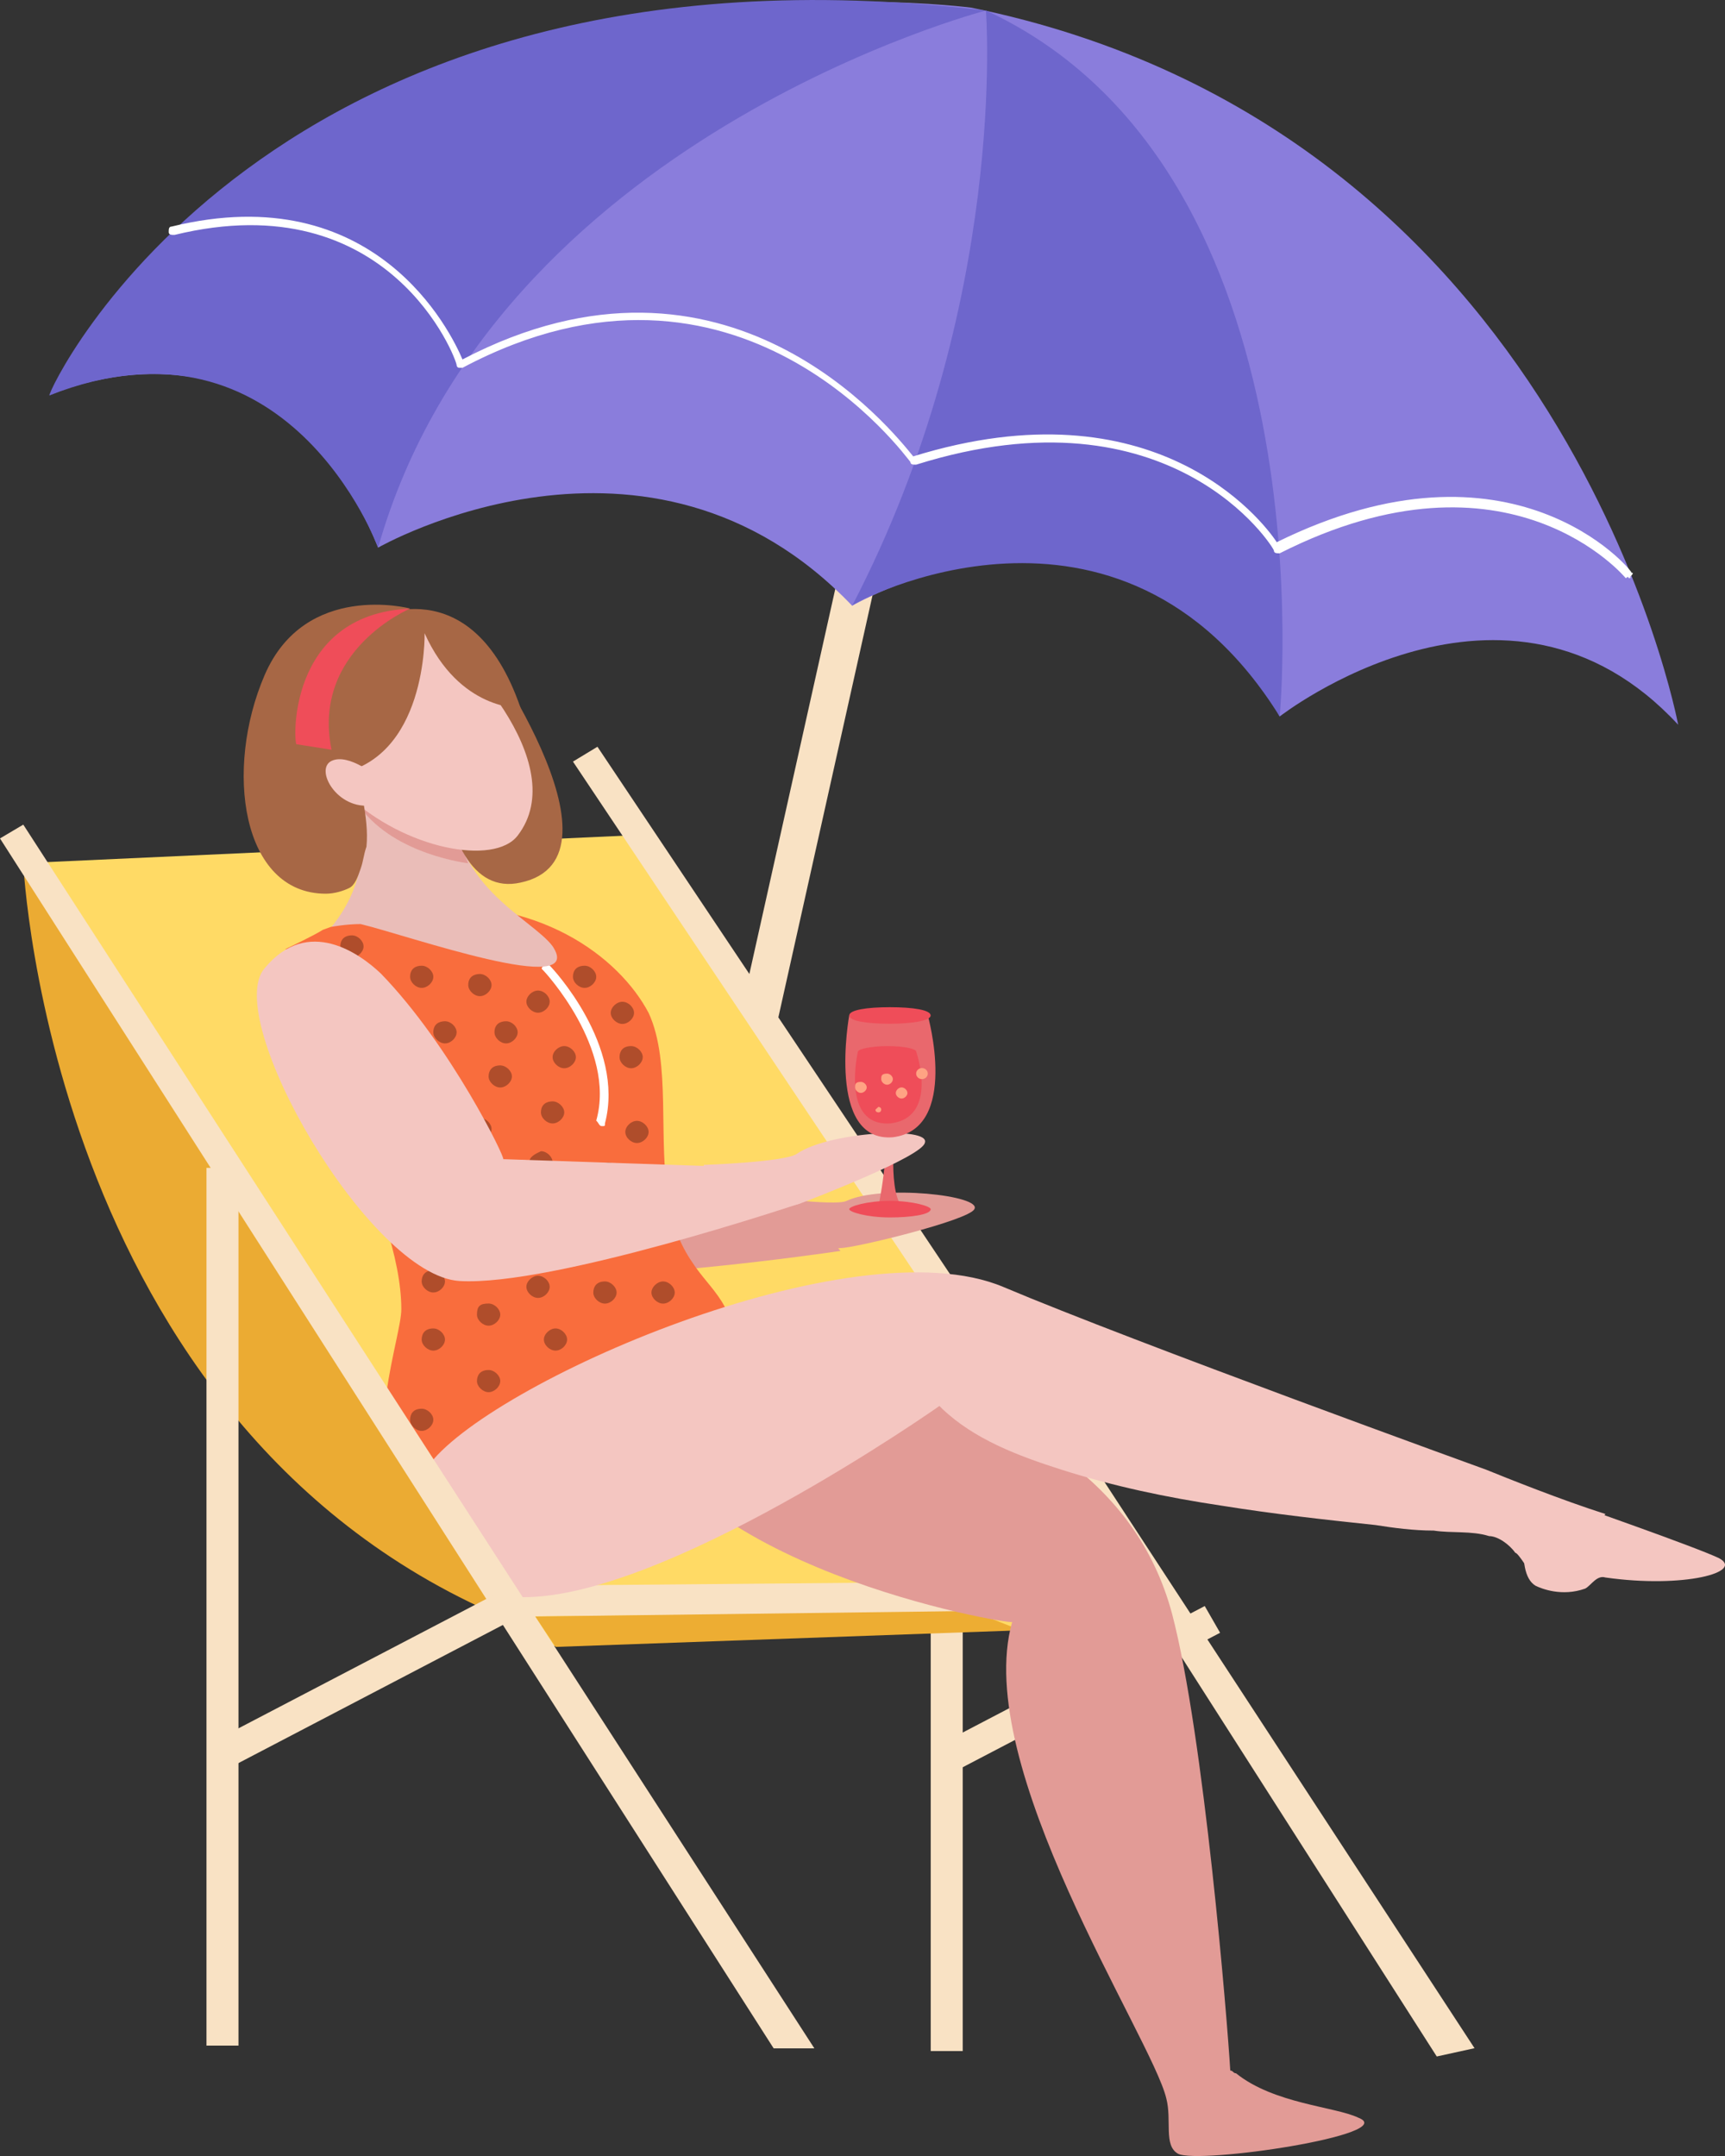 <svg width="20" height="25" viewBox="0 0 20 25" fill="none" xmlns="http://www.w3.org/2000/svg">
<rect x="0" y="0" width="20" height="25" fill="#333333" stroke="none"/>
<path d="M10.089 5.015L10.518 5.102L8.087 15.999L7.658 15.913L10.089 5.015Z" fill="#F9E2C4"/>
<path d="M19.457 8.404C19.457 8.404 18.175 1.502 11.263 0.089C11.263 0.089 3.743 -0.906 0.573 4.584C0.573 4.584 3.17 3.364 4.384 6.35C4.384 6.35 7.52 4.552 9.88 7.024C9.88 7.024 13.151 5.13 14.837 8.308C14.837 8.308 17.467 6.253 19.457 8.404Z" fill="#8A7DDC"/>
<path d="M14.837 8.308C14.837 8.308 15.444 1.983 11.431 0.121C11.431 0.121 11.701 3.524 9.88 7.024C9.88 6.992 12.982 5.322 14.837 8.308Z" fill="#6E66CC"/>
<path d="M11.431 0.122C11.431 0.122 5.733 1.599 4.384 6.35C4.384 6.35 3.338 3.493 0.573 4.585C0.54 4.552 3.069 -0.873 11.431 0.122Z" fill="#6E66CC"/>
<path d="M7.284 9.688L0.27 10.009L6.171 19.095L13.353 18.838L7.284 9.688Z" fill="#FFDA65"/>
<path d="M6.927 8.659L13.608 18.654L13.323 18.827L6.643 8.831L6.927 8.659Z" fill="#F9E2C4"/>
<path d="M10.791 15.789H11.162V23.783H10.791V15.789Z" fill="#F9E2C4"/>
<path d="M13.968 18.623L14.146 18.933L11.013 20.57L10.834 20.261L13.968 18.623Z" fill="#F9E2C4"/>
<path d="M17.096 23.75L16.658 23.846L11.161 15.242L11.431 15.081L17.096 23.75Z" fill="#F9E2C4"/>
<path d="M5.867 18.389L6.103 18.743L13.522 18.678L13.151 18.325L5.867 18.389Z" fill="#F9E2C4"/>
<path d="M6.205 18.744L11.263 18.68L11.836 18.904L6.441 19.097L6.205 18.744Z" fill="#EDAD33"/>
<path d="M8.734 13.862C8.734 13.862 9.678 13.99 9.813 13.926C10.217 13.733 11.398 13.862 11.296 14.022C11.229 14.15 9.914 14.472 9.745 14.472C9.509 14.504 8.97 14.504 8.767 14.504C8.565 14.504 8.734 13.862 8.734 13.862Z" fill="#E29B96"/>
<path d="M5.429 11.07C5.261 10.813 4.721 10.267 4.114 10.781C3.541 11.263 4.654 14.505 5.699 14.73C6.744 14.955 9.745 14.505 9.745 14.505L9.273 13.992L6.474 13.446C6.474 13.414 6.104 12.001 5.429 11.07Z" fill="#E29B96"/>
<path d="M4.316 12.355C4.114 11.424 3.608 10.975 3.305 11.007C3.372 10.975 3.642 10.846 3.743 10.782C4.08 10.654 4.417 10.589 4.755 10.525C6.238 10.365 7.182 11.103 7.52 11.745C7.789 12.323 7.621 13.222 7.756 13.96C7.789 14.185 7.891 14.442 8.025 14.635C8.127 14.795 8.261 14.924 8.363 15.084C8.666 15.566 8.599 16.176 8.43 16.689C8.295 17.107 8.059 17.492 7.688 17.781C7.216 18.134 6.609 18.231 6.002 18.295C5.834 18.327 5.631 18.327 5.463 18.327C5.024 18.263 4.755 17.877 4.586 17.524C4.215 16.657 4.653 15.502 4.653 15.181C4.653 13.993 3.473 12.034 3.338 12.002C3.305 12.066 3.912 12.227 4.316 12.355Z" fill="#F96D3D"/>
<path d="M17.737 17.457C17.737 17.457 17.535 18.228 17.804 18.388C17.872 18.421 18.108 18.517 18.378 18.421C18.445 18.388 18.512 18.26 18.614 18.292C19.524 18.421 20.232 18.228 19.929 18.067C19.659 17.939 18.378 17.489 17.737 17.265V17.457Z" fill="#F4C6C1"/>
<path d="M7.284 16.208L7.992 15.822C7.992 15.822 12.746 15.566 13.589 18.712C13.96 20.125 14.23 23.431 14.264 24.009C14.297 24.009 14.297 24.041 14.331 24.041C14.77 24.395 15.478 24.427 15.747 24.555C16.253 24.748 13.893 25.101 13.657 24.973C13.488 24.876 13.589 24.587 13.522 24.331C13.353 23.624 11.263 20.478 11.735 18.808C11.701 18.84 7.756 18.166 7.284 16.208Z" fill="#E29B96"/>
<path d="M4.957 17.01C5.631 16.047 9.88 14.184 11.633 14.923C13.151 15.565 17.231 17.042 17.231 17.042C17.467 17.138 18.108 17.395 18.614 17.556L18.108 18.101L17.737 18.23C17.737 18.23 17.602 18.005 17.568 18.005C17.501 17.909 17.366 17.812 17.265 17.812C17.062 17.748 16.826 17.78 16.624 17.748C16.388 17.748 16.152 17.716 15.95 17.684C15.343 17.62 14.77 17.556 14.163 17.459C13.522 17.363 12.915 17.235 12.308 17.042C11.802 16.881 11.296 16.689 10.925 16.336L10.892 16.303C10.892 16.303 7.655 18.583 6.002 18.519C4.552 18.455 4.586 17.556 4.957 17.01Z" fill="#F4C6C1"/>
<g opacity="0.3">
<path d="M6.103 11.615C6.103 11.679 6.171 11.743 6.238 11.743C6.306 11.743 6.373 11.679 6.373 11.615C6.373 11.55 6.306 11.486 6.238 11.486C6.171 11.486 6.103 11.55 6.103 11.615Z" fill="black"/>
</g>
<g opacity="0.3">
<path d="M5.429 11.422C5.429 11.487 5.497 11.551 5.564 11.551C5.631 11.551 5.699 11.487 5.699 11.422C5.699 11.358 5.631 11.294 5.564 11.294C5.497 11.294 5.429 11.326 5.429 11.422Z" fill="black"/>
</g>
<g opacity="0.3">
<path d="M4.755 11.327C4.755 11.391 4.822 11.455 4.889 11.455C4.957 11.455 5.024 11.391 5.024 11.327C5.024 11.262 4.957 11.198 4.889 11.198C4.822 11.198 4.755 11.23 4.755 11.327Z" fill="black"/>
</g>
<g opacity="0.3">
<path d="M3.946 10.974C3.946 11.038 4.013 11.102 4.08 11.102C4.148 11.102 4.215 11.038 4.215 10.974C4.215 10.91 4.148 10.846 4.08 10.846C4.013 10.846 3.946 10.878 3.946 10.974Z" fill="black"/>
</g>
<g opacity="0.3">
<path d="M5.024 11.97C5.024 12.034 5.092 12.099 5.159 12.099C5.227 12.099 5.294 12.034 5.294 11.97C5.294 11.906 5.227 11.842 5.159 11.842C5.092 11.842 5.024 11.874 5.024 11.97Z" fill="black"/>
</g>
<g opacity="0.3">
<path d="M4.215 11.422C4.215 11.487 4.283 11.551 4.35 11.551C4.418 11.551 4.485 11.487 4.485 11.422C4.485 11.358 4.418 11.294 4.35 11.294C4.283 11.326 4.215 11.358 4.215 11.422Z" fill="black"/>
</g>
<g opacity="0.3">
<path d="M5.733 11.97C5.733 12.034 5.8 12.099 5.868 12.099C5.935 12.099 6.002 12.034 6.002 11.97C6.002 11.906 5.935 11.842 5.868 11.842C5.8 11.842 5.733 11.874 5.733 11.97Z" fill="black"/>
</g>
<g opacity="0.3">
<path d="M6.407 12.258C6.407 12.322 6.474 12.387 6.542 12.387C6.609 12.387 6.677 12.322 6.677 12.258C6.677 12.194 6.609 12.13 6.542 12.13C6.474 12.13 6.407 12.194 6.407 12.258Z" fill="black"/>
</g>
<g opacity="0.3">
<path d="M7.183 12.258C7.183 12.322 7.25 12.387 7.317 12.387C7.385 12.387 7.452 12.322 7.452 12.258C7.452 12.194 7.385 12.13 7.317 12.13C7.216 12.13 7.183 12.194 7.183 12.258Z" fill="black"/>
</g>
<g opacity="0.3">
<path d="M7.081 11.745C7.081 11.809 7.149 11.873 7.216 11.873C7.284 11.873 7.351 11.809 7.351 11.745C7.351 11.68 7.284 11.616 7.216 11.616C7.149 11.616 7.081 11.68 7.081 11.745Z" fill="black"/>
</g>
<g opacity="0.3">
<path d="M7.25 13.126C7.25 13.19 7.317 13.254 7.385 13.254C7.452 13.254 7.52 13.19 7.52 13.126C7.52 13.061 7.452 12.997 7.385 12.997C7.317 12.997 7.25 13.061 7.25 13.126Z" fill="black"/>
</g>
<g opacity="0.3">
<path d="M6.272 12.899C6.272 12.963 6.339 13.027 6.407 13.027C6.474 13.027 6.542 12.963 6.542 12.899C6.542 12.835 6.474 12.771 6.407 12.771C6.339 12.771 6.272 12.803 6.272 12.899Z" fill="black"/>
</g>
<g opacity="0.3">
<path d="M5.665 12.482C5.665 12.546 5.733 12.61 5.8 12.61C5.867 12.61 5.935 12.546 5.935 12.482C5.935 12.418 5.867 12.354 5.8 12.354C5.699 12.354 5.665 12.418 5.665 12.482Z" fill="black"/>
</g>
<g opacity="0.3">
<path d="M4.957 12.612C4.957 12.676 5.024 12.74 5.092 12.74C5.159 12.74 5.227 12.676 5.227 12.612C5.227 12.548 5.159 12.483 5.092 12.483C4.991 12.483 4.957 12.548 4.957 12.612Z" fill="black"/>
</g>
<g opacity="0.3">
<path d="M4.384 12.129C4.384 12.194 4.451 12.258 4.519 12.258C4.586 12.258 4.654 12.194 4.654 12.129C4.654 12.065 4.586 12.001 4.519 12.001C4.451 12.001 4.384 12.065 4.384 12.129Z" fill="black"/>
</g>
<g opacity="0.3">
<path d="M4.215 12.707C4.215 12.772 4.283 12.836 4.35 12.836C4.417 12.836 4.485 12.772 4.485 12.707C4.485 12.643 4.417 12.579 4.35 12.579C4.283 12.579 4.215 12.611 4.215 12.707Z" fill="black"/>
</g>
<g opacity="0.3">
<path d="M4.62 13.253C4.62 13.318 4.687 13.382 4.755 13.382C4.822 13.382 4.89 13.318 4.89 13.253C4.89 13.189 4.822 13.125 4.755 13.125C4.687 13.125 4.62 13.189 4.62 13.253Z" fill="black"/>
</g>
<g opacity="0.3">
<path d="M5.429 13.091C5.429 13.155 5.497 13.22 5.564 13.22C5.631 13.22 5.699 13.155 5.699 13.091C5.699 13.027 5.631 12.963 5.564 12.963C5.497 12.995 5.429 13.027 5.429 13.091Z" fill="black"/>
</g>
<g opacity="0.3">
<path d="M6.137 13.477C6.137 13.541 6.204 13.605 6.272 13.605C6.339 13.605 6.407 13.541 6.407 13.477C6.407 13.413 6.339 13.349 6.272 13.349C6.204 13.381 6.137 13.413 6.137 13.477Z" fill="black"/>
</g>
<g opacity="0.3">
<path d="M6.913 13.608C6.913 13.672 6.98 13.736 7.048 13.736C7.115 13.736 7.183 13.672 7.183 13.608C7.183 13.544 7.115 13.479 7.048 13.479C6.98 13.479 6.913 13.544 6.913 13.608Z" fill="black"/>
</g>
<g opacity="0.3">
<path d="M7.25 14.152C7.25 14.216 7.317 14.28 7.385 14.28C7.452 14.28 7.52 14.216 7.52 14.152C7.52 14.088 7.452 14.023 7.385 14.023C7.317 14.023 7.25 14.088 7.25 14.152Z" fill="black"/>
</g>
<g opacity="0.3">
<path d="M6.643 14.441C6.643 14.505 6.71 14.569 6.778 14.569C6.845 14.569 6.913 14.505 6.913 14.441C6.913 14.377 6.845 14.312 6.778 14.312C6.71 14.312 6.643 14.377 6.643 14.441Z" fill="black"/>
</g>
<g opacity="0.3">
<path d="M6.036 14.184C6.036 14.248 6.104 14.312 6.171 14.312C6.238 14.312 6.306 14.248 6.306 14.184C6.306 14.12 6.238 14.056 6.171 14.056C6.104 14.056 6.036 14.12 6.036 14.184Z" fill="black"/>
</g>
<g opacity="0.3">
<path d="M5.294 13.831C5.294 13.895 5.362 13.959 5.429 13.959C5.497 13.959 5.564 13.895 5.564 13.831C5.564 13.766 5.497 13.702 5.429 13.702C5.362 13.702 5.294 13.766 5.294 13.831Z" fill="black"/>
</g>
<g opacity="0.3">
<path d="M4.755 14.184C4.755 14.248 4.822 14.312 4.889 14.312C4.957 14.312 5.024 14.248 5.024 14.184C5.024 14.12 4.957 14.056 4.889 14.056C4.788 14.056 4.755 14.12 4.755 14.184Z" fill="black"/>
</g>
<g opacity="0.3">
<path d="M6.103 14.921C6.103 14.986 6.171 15.05 6.238 15.05C6.306 15.05 6.373 14.986 6.373 14.921C6.373 14.857 6.306 14.793 6.238 14.793C6.171 14.793 6.103 14.857 6.103 14.921Z" fill="black"/>
</g>
<g opacity="0.3">
<path d="M5.429 14.537C5.429 14.601 5.497 14.665 5.564 14.665C5.632 14.665 5.699 14.601 5.699 14.537C5.699 14.472 5.632 14.408 5.564 14.408C5.497 14.408 5.429 14.44 5.429 14.537Z" fill="black"/>
</g>
<g opacity="0.3">
<path d="M4.889 15.533C4.889 15.597 4.957 15.661 5.024 15.661C5.092 15.661 5.159 15.597 5.159 15.533C5.159 15.469 5.092 15.404 5.024 15.404C4.923 15.404 4.889 15.469 4.889 15.533Z" fill="black"/>
</g>
<g opacity="0.3">
<path d="M4.889 14.859C4.889 14.923 4.957 14.987 5.024 14.987C5.092 14.987 5.159 14.923 5.159 14.859C5.159 14.795 5.092 14.73 5.024 14.73C4.923 14.73 4.889 14.795 4.889 14.859Z" fill="black"/>
</g>
<g opacity="0.3">
<path d="M4.755 16.463C4.755 16.528 4.822 16.592 4.889 16.592C4.957 16.592 5.024 16.528 5.024 16.463C5.024 16.399 4.957 16.335 4.889 16.335C4.788 16.335 4.755 16.399 4.755 16.463Z" fill="black"/>
</g>
<g opacity="0.3">
<path d="M5.53 16.014C5.53 16.078 5.598 16.143 5.665 16.143C5.732 16.143 5.8 16.078 5.8 16.014C5.8 15.95 5.732 15.886 5.665 15.886C5.564 15.886 5.53 15.95 5.53 16.014Z" fill="black"/>
</g>
<g opacity="0.3">
<path d="M6.879 14.988C6.879 15.052 6.946 15.116 7.014 15.116C7.081 15.116 7.149 15.052 7.149 14.988C7.149 14.924 7.081 14.859 7.014 14.859C6.913 14.859 6.879 14.924 6.879 14.988Z" fill="black"/>
</g>
<g opacity="0.3">
<path d="M7.553 14.988C7.553 15.052 7.621 15.116 7.688 15.116C7.756 15.116 7.823 15.052 7.823 14.988C7.823 14.924 7.756 14.859 7.688 14.859C7.621 14.859 7.553 14.924 7.553 14.988Z" fill="black"/>
</g>
<g opacity="0.3">
<path d="M5.53 15.244C5.53 15.308 5.598 15.372 5.665 15.372C5.732 15.372 5.8 15.308 5.8 15.244C5.8 15.179 5.732 15.115 5.665 15.115C5.564 15.115 5.53 15.147 5.53 15.244Z" fill="black"/>
</g>
<g opacity="0.3">
<path d="M6.306 15.533C6.306 15.597 6.373 15.661 6.441 15.661C6.508 15.661 6.575 15.597 6.575 15.533C6.575 15.469 6.508 15.404 6.441 15.404C6.373 15.404 6.306 15.469 6.306 15.533Z" fill="black"/>
</g>
<g opacity="0.3">
<path d="M6.643 11.327C6.643 11.391 6.71 11.455 6.778 11.455C6.845 11.455 6.913 11.391 6.913 11.327C6.913 11.262 6.845 11.198 6.778 11.198C6.71 11.198 6.643 11.23 6.643 11.327Z" fill="black"/>
</g>
<path d="M10.386 12.994C10.386 12.994 10.285 13.765 10.453 13.989H10.184C10.184 13.989 10.319 13.379 10.251 12.962L10.386 12.994Z" fill="#E9686D"/>
<path d="M9.846 14.021C9.846 14.053 10.049 14.117 10.319 14.117C10.555 14.117 10.791 14.085 10.791 14.021C10.791 13.989 10.588 13.925 10.319 13.925C10.049 13.925 9.846 13.989 9.846 14.021Z" fill="#EF4D59"/>
<path d="M8.16 13.508C8.16 13.508 9.105 13.475 9.239 13.379C9.61 13.122 10.791 13.058 10.723 13.251C10.69 13.411 9.442 13.893 9.273 13.957C9.071 14.021 8.498 14.117 8.295 14.15C8.127 14.15 8.16 13.508 8.16 13.508Z" fill="#F4C6C1"/>
<path d="M4.417 11.29C4.181 11.065 3.574 10.616 3.069 11.226C2.563 11.804 4.282 14.79 5.328 14.854C6.407 14.918 9.273 13.955 9.273 13.955L8.7 13.538L5.834 13.441C5.867 13.441 5.227 12.125 4.417 11.29Z" fill="#F4C6C1"/>
<path d="M10.757 11.774C10.757 11.774 11.128 13.091 10.352 13.187C9.577 13.251 9.846 11.774 9.846 11.774H10.757Z" fill="#E9686D"/>
<path d="M9.846 11.775C9.846 11.839 10.049 11.871 10.318 11.871C10.555 11.871 10.79 11.839 10.79 11.775C10.79 11.711 10.588 11.679 10.318 11.679C10.049 11.679 9.846 11.711 9.846 11.775Z" fill="#EF4D59"/>
<path d="M10.622 12.192C10.622 12.192 10.892 12.963 10.318 13.027C9.745 13.059 9.947 12.192 9.947 12.192H10.622Z" fill="#EF4D59"/>
<path d="M9.948 12.194C9.948 12.226 10.082 12.258 10.285 12.258C10.453 12.258 10.622 12.226 10.622 12.194C10.622 12.162 10.487 12.13 10.285 12.13C10.116 12.13 9.948 12.162 9.948 12.194Z" fill="#EF4D59"/>
<path d="M10.689 12.513C10.652 12.513 10.622 12.484 10.622 12.449C10.622 12.414 10.652 12.385 10.689 12.385C10.727 12.385 10.757 12.414 10.757 12.449C10.757 12.484 10.727 12.513 10.689 12.513Z" fill="#FFA383"/>
<path d="M10.386 12.674C10.386 12.706 10.419 12.738 10.453 12.738C10.487 12.738 10.521 12.706 10.521 12.674C10.521 12.642 10.487 12.609 10.453 12.609C10.419 12.609 10.386 12.642 10.386 12.674Z" fill="#FFA383"/>
<path d="M10.15 12.867C10.15 12.899 10.184 12.899 10.184 12.899C10.217 12.899 10.217 12.867 10.217 12.867C10.217 12.835 10.184 12.835 10.184 12.835L10.15 12.867Z" fill="#FFA383"/>
<path d="M9.914 12.609C9.914 12.641 9.948 12.673 9.981 12.673C10.015 12.673 10.049 12.641 10.049 12.609C10.049 12.577 10.015 12.545 9.981 12.545C9.914 12.545 9.914 12.577 9.914 12.609Z" fill="#FFA383"/>
<path d="M10.217 12.513C10.217 12.546 10.251 12.578 10.285 12.578C10.319 12.578 10.352 12.546 10.352 12.513C10.352 12.481 10.319 12.449 10.285 12.449C10.217 12.449 10.217 12.481 10.217 12.513Z" fill="#FFA383"/>
<path d="M0.27 10.01C0.27 10.01 0.574 16.816 6.205 18.903L0.27 10.01Z" fill="#EBAB33"/>
<path d="M9.442 23.752H8.97L-2.86102e-05 9.722L0.27 9.562L9.442 23.752Z" fill="#F9E2C4"/>
<path d="M2.394 13.542H2.765V23.72H2.394V13.542Z" fill="#F9E2C4"/>
<path d="M5.779 18.467L5.957 18.776L2.646 20.506L2.468 20.196L5.779 18.467Z" fill="#F9E2C4"/>
<path d="M18.884 6.705C18.917 6.673 18.917 6.705 18.884 6.705C18.917 6.673 18.951 6.641 18.917 6.641C18.917 6.608 17.535 4.939 14.803 6.287C14.635 6.031 13.387 4.425 10.588 5.292C10.352 5.003 8.43 2.563 5.362 4.168C5.227 3.847 4.35 2.049 1.99 2.627C1.956 2.627 1.956 2.659 1.956 2.692C1.956 2.724 1.99 2.724 2.023 2.724C4.519 2.114 5.294 4.168 5.294 4.233C5.294 4.233 5.294 4.265 5.328 4.265H5.362C8.565 2.563 10.521 5.324 10.555 5.356C10.555 5.388 10.588 5.388 10.622 5.388C13.589 4.457 14.77 6.352 14.77 6.384C14.77 6.416 14.803 6.416 14.837 6.416C17.501 5.067 18.85 6.705 18.85 6.705C18.884 6.673 18.884 6.705 18.884 6.705Z" fill="white"/>
<path d="M6.98 13.058C7.014 13.058 7.014 13.058 7.014 13.026C7.25 12.127 6.407 11.228 6.373 11.196C6.34 11.164 6.34 11.164 6.306 11.196C6.272 11.228 6.272 11.228 6.306 11.26C6.306 11.26 7.149 12.159 6.913 12.994C6.946 13.026 6.946 13.058 6.98 13.058Z" fill="white"/>
<path d="M3.844 10.747C4.552 9.88 3.979 8.949 3.979 8.949C3.979 8.949 5.294 9.078 5.294 9.206C5.159 10.233 6.171 10.651 6.407 10.972C6.812 11.582 4.721 10.844 4.181 10.715C4.013 10.715 3.844 10.747 3.844 10.747Z" fill="#EABDB8"/>
<path d="M5.362 9.85L5.429 10.01C5.429 10.01 4.586 9.914 4.182 9.368L5.362 9.85Z" fill="#E29B96"/>
<path d="M5.497 7.344C5.497 7.344 7.385 9.945 6.036 10.234C4.89 10.491 5.025 7.569 5.025 7.569V7.248L5.497 7.344Z" fill="#A76745"/>
<path d="M4.822 7.185C5.328 7.474 6.643 8.855 6.002 9.689C5.732 10.042 4.687 9.85 4.013 9.208C3.743 8.951 3.574 8.309 3.743 7.667C3.777 7.378 4.249 6.864 4.822 7.185Z" fill="#F4C6C1"/>
<path d="M4.755 7.056C4.755 7.056 3.541 6.735 3.069 7.826C2.597 8.918 2.799 10.363 3.777 10.363C3.878 10.363 3.979 10.331 4.047 10.298C4.114 10.266 4.148 10.17 4.181 10.074C4.215 9.977 4.215 9.913 4.249 9.817C4.283 9.464 4.148 9.111 4.148 8.757C4.148 8.725 4.181 8.693 4.181 8.661C4.181 8.629 4.181 8.597 4.181 8.565C4.181 8.501 4.181 8.436 4.181 8.34C4.181 8.212 4.215 8.051 4.215 7.923C4.249 7.698 4.35 7.505 4.451 7.313C4.485 7.248 4.552 7.184 4.62 7.12C4.62 7.12 4.721 7.056 4.755 7.056Z" fill="#A76745"/>
<path d="M4.923 7.343C4.923 7.343 4.957 8.82 3.878 8.981C3.878 8.981 3.44 7.986 4.283 7.183C4.283 7.183 5.463 6.541 6.036 8.21C6.036 8.21 5.328 8.242 4.923 7.343Z" fill="#A76745"/>
<path d="M4.755 7.057C4.755 7.057 3.608 7.538 3.844 8.694L3.439 8.63C3.406 8.662 3.305 7.121 4.755 7.057Z" fill="#EF4D59"/>
<path d="M4.384 9.016C4.384 9.016 4.047 8.727 3.844 8.823C3.642 8.92 3.912 9.401 4.316 9.337C4.721 9.241 4.485 9.08 4.384 9.016Z" fill="#F4C6C1"/>
</svg>
